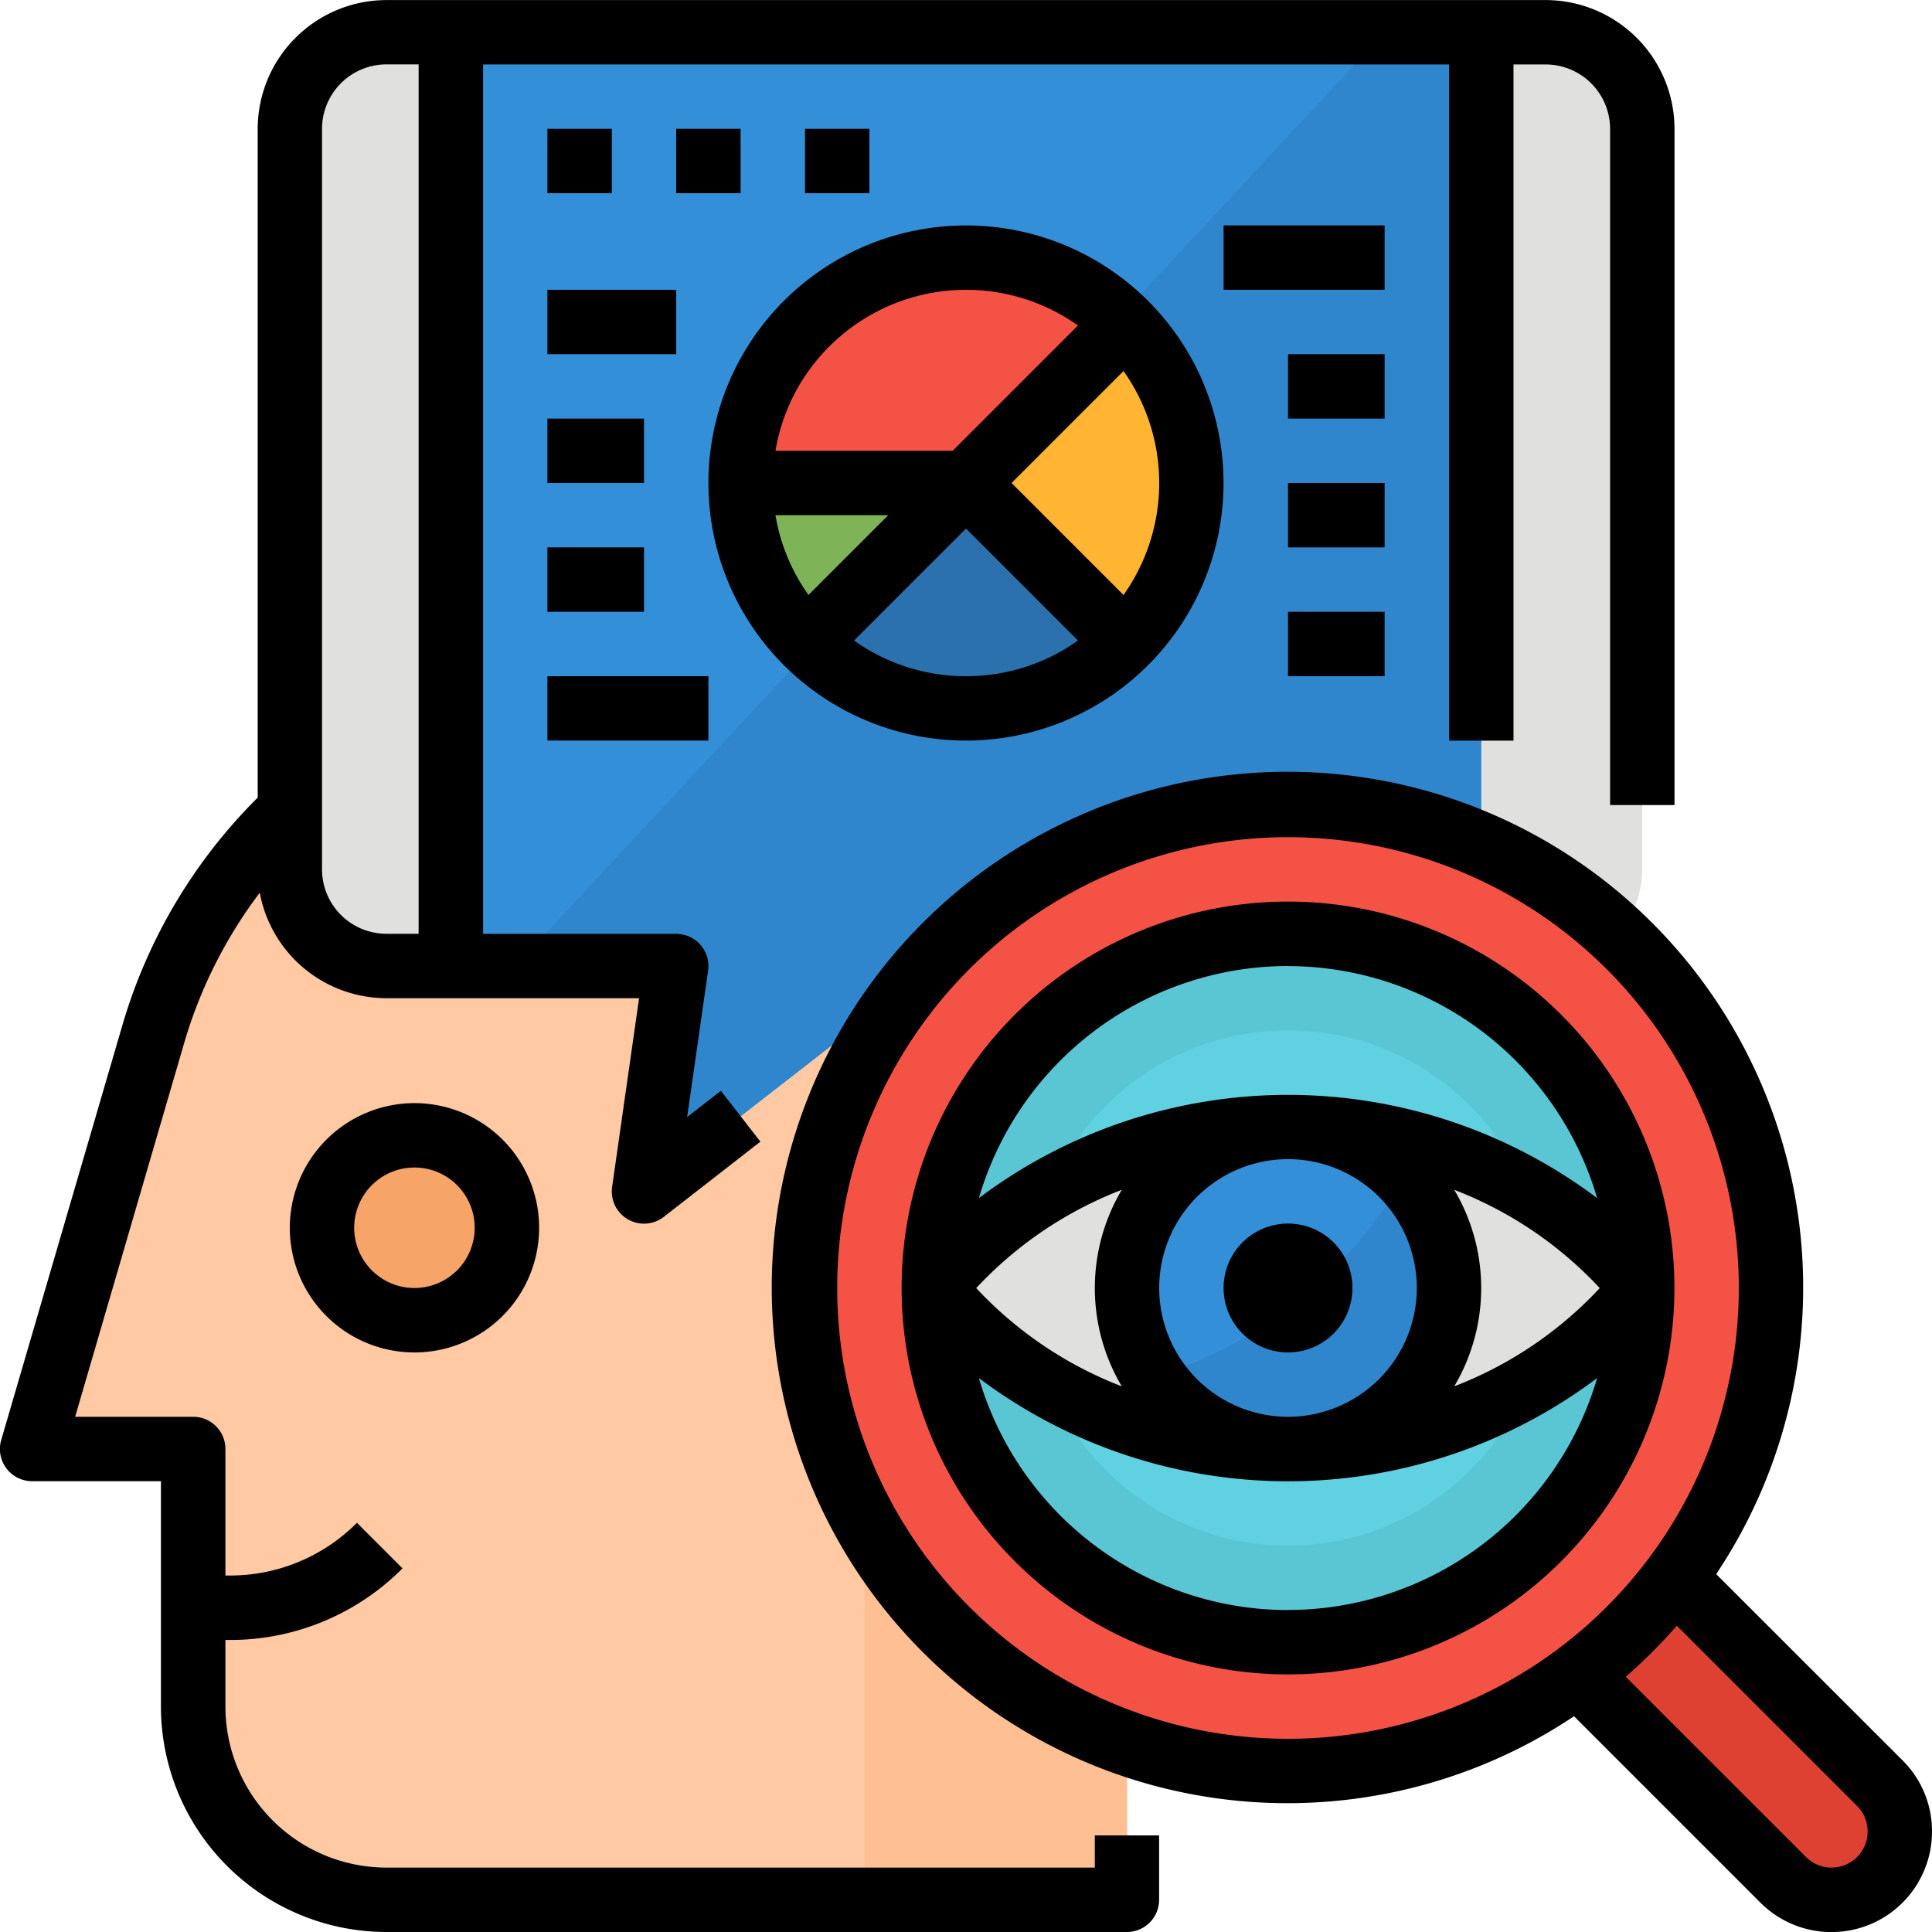 <svg xmlns="http://www.w3.org/2000/svg" width="86" height="86" viewBox="0 0 86 86">
  <g id="Filled_outline" data-name="Filled outline" transform="translate(-213.946 -211.989)">
    <path id="Trazado_117876" data-name="Trazado 117876" d="M264.113,264.2v32.352H231.146a8.6,8.6,0,0,1-8.6-8.6h0V276.489H215.38l5.389-18.478a22.114,22.114,0,0,1,43.344,6.192Z" fill="#fec9a3"/>
    <path id="Trazado_117877" data-name="Trazado 117877" d="M224.167,284.989h-1.621v-2.866h1.621a7.968,7.968,0,0,0,5.668-2.348l2.027,2.027A10.807,10.807,0,0,1,224.167,284.989Z" fill="#f7a468"/>
    <circle id="Elipse_4518" data-name="Elipse 4518" cx="4.115" cy="4.115" r="4.115" transform="translate(228.28 262.526)" fill="#f7a468"/>
    <path id="Trazado_117878" data-name="Trazado 117878" d="M264.113,264.2v32.352H252.431V263.718a24.035,24.035,0,0,0-13.2-21.456A22.118,22.118,0,0,1,264.113,264.2Z" fill="#fec093"/>
    <path id="Trazado_117879" data-name="Trazado 117879" d="M231.146,213.422a4.3,4.3,0,0,0-4.3,4.3v32.967a4.3,4.3,0,0,0,4.3,4.3h2.867V213.422Z" fill="#e0e0de"/>
    <path id="Trazado_117880" data-name="Trazado 117880" d="M282.746,213.422H279.88v41.567h2.866a4.3,4.3,0,0,0,4.3-4.3h0V217.722A4.3,4.3,0,0,0,282.746,213.422Z" fill="#e0e0de"/>
    <path id="Trazado_117881" data-name="Trazado 117881" d="M234.013,213.422v41.567h10.033l-1.433,10.033,12.9-10.033H279.88V213.422Z" fill="#348fd9"/>
    <path id="Trazado_117882" data-name="Trazado 117882" d="M236.88,254.989h7.166l-1.433,10.033,12.9-10.033H279.88V213.422h-4.3Z" fill="#3086cd"/>
    <path id="Trazado_117883" data-name="Trazado 117883" d="M264.041,226.394l-7.095,7.1,7.095,7.1a10.034,10.034,0,0,0,0-14.19Z" fill="#ffb531"/>
    <path id="Trazado_117884" data-name="Trazado 117884" d="M256.946,233.489l-7.1,7.1a10.035,10.035,0,0,0,14.19,0h0Z" fill="#2a71ad"/>
    <path id="Trazado_117885" data-name="Trazado 117885" d="M256.946,223.455a10.033,10.033,0,0,0-10.033,10.034h10.033l7.095-7.1A10,10,0,0,0,256.946,223.455Z" fill="#f35244"/>
    <path id="Trazado_117886" data-name="Trazado 117886" d="M246.913,233.489a10.008,10.008,0,0,0,2.938,7.1l7.1-7.1Z" fill="#7eb457"/>
    <path id="Trazado_117887" data-name="Trazado 117887" d="M297.622,291.365l-10.576-10.576-4.3,4.3,10.577,10.576a3.04,3.04,0,1,0,4.33-4.269Z" fill="#de4132"/>
    <circle id="Elipse_4519" data-name="Elipse 4519" cx="21.5" cy="21.5" r="21.5" transform="translate(249.78 247.822)" fill="#f35244"/>
    <circle id="Elipse_4520" data-name="Elipse 4520" cx="15.767" cy="15.767" r="15.767" transform="translate(255.513 253.555)" fill="#5ac6d4"/>
    <circle id="Elipse_4521" data-name="Elipse 4521" cx="11.467" cy="11.467" r="11.467" transform="translate(259.813 257.855)" fill="#60d1e0"/>
    <path id="Trazado_117888" data-name="Trazado 117888" d="M255.513,269.322c7.626-9.556,23.908-9.556,31.533,0C279.421,278.877,263.139,278.877,255.513,269.322Z" fill="#e0e0de"/>
    <path id="Trazado_117889" data-name="Trazado 117889" d="M278.446,269.322a7.172,7.172,0,1,1-2-4.967A7.171,7.171,0,0,1,278.446,269.322Z" fill="#348fd9"/>
    <path id="Trazado_117890" data-name="Trazado 117890" d="M278.446,269.322a7.167,7.167,0,0,1-13.134,3.969,19.305,19.305,0,0,0,11.131-8.936A7.139,7.139,0,0,1,278.446,269.322Z" fill="#3086cd"/>
    <circle id="Elipse_4522" data-name="Elipse 4522" cx="2.867" cy="2.867" r="2.867" transform="translate(268.413 266.455)" fill="#2a71ad"/>
    <path id="Trazado_117891" data-name="Trazado 117891" d="M262.68,295.122H231.146a7.174,7.174,0,0,1-7.166-7.167v-2.966h.188a10.807,10.807,0,0,0,7.694-3.187l-2.027-2.027a7.962,7.962,0,0,1-5.667,2.347h-.188v-5.633a1.434,1.434,0,0,0-1.434-1.434h-5.255l4.854-16.641a20.713,20.713,0,0,1,3.364-6.687,5.742,5.742,0,0,0,5.637,4.695h11.248l-1.2,8.4a1.434,1.434,0,0,0,2.3,1.334l4.3-3.349-1.76-2.261-1.5,1.166.932-6.518a1.433,1.433,0,0,0-1.216-1.621,1.379,1.379,0,0,0-.2-.015h-8.6v-38.7h43v30.1h2.867v-30.1h1.433a2.871,2.871,0,0,1,2.867,2.867v30.1h2.867v-30.1a5.74,5.74,0,0,0-5.734-5.733h-51.6a5.74,5.74,0,0,0-5.733,5.733v29.769a23.617,23.617,0,0,0-6.02,10.121L214,276.087a1.433,1.433,0,0,0,1.376,1.835h5.733v10.033a10.046,10.046,0,0,0,10.033,10.034h32.967a1.433,1.433,0,0,0,1.433-1.434v-2.866H262.68Zm-34.4-77.4a2.871,2.871,0,0,1,2.866-2.867h1.434v38.7h-1.434a2.87,2.87,0,0,1-2.866-2.866Z"/>
    <path id="Trazado_117892" data-name="Trazado 117892" d="M226.846,266.641a5.549,5.549,0,1,0,5.549-5.548h0A5.555,5.555,0,0,0,226.846,266.641Zm8.23,0a2.682,2.682,0,1,1-2.682-2.682A2.681,2.681,0,0,1,235.076,266.641Z"/>
    <path id="Trazado_117893" data-name="Trazado 117893" d="M238.313,217.722h2.867v2.867h-2.867Z"/>
    <path id="Trazado_117894" data-name="Trazado 117894" d="M244.046,217.722h2.867v2.867h-2.867Z"/>
    <path id="Trazado_117895" data-name="Trazado 117895" d="M249.78,217.722h2.866v2.867H249.78Z"/>
    <path id="Trazado_117896" data-name="Trazado 117896" d="M256.946,244.955a11.465,11.465,0,1,0-8.108-3.358A11.467,11.467,0,0,0,256.946,244.955Zm-3.46-10.033-3.551,3.551a8.505,8.505,0,0,1-1.47-3.551Zm3.46,7.167a8.541,8.541,0,0,1-4.984-1.589l4.984-4.984,4.985,4.984A8.542,8.542,0,0,1,256.946,242.089Zm7.012-3.616-4.984-4.984,2.393-2.394,2.591-2.59A8.613,8.613,0,0,1,263.958,238.473Zm-13.093-11.065a8.605,8.605,0,0,1,11.066-.93l-5.578,5.577h-7.888a8.53,8.53,0,0,1,2.4-4.647Z"/>
    <path id="Trazado_117897" data-name="Trazado 117897" d="M238.313,224.889h5.733v2.866h-5.733Z"/>
    <path id="Trazado_117898" data-name="Trazado 117898" d="M238.313,230.622h4.3v2.867h-4.3Z"/>
    <path id="Trazado_117899" data-name="Trazado 117899" d="M238.313,236.355h4.3v2.867h-4.3Z"/>
    <path id="Trazado_117900" data-name="Trazado 117900" d="M238.313,242.089h7.167v2.866h-7.167Z"/>
    <path id="Trazado_117901" data-name="Trazado 117901" d="M268.413,222.022h7.167v2.867h-7.167Z"/>
    <path id="Trazado_117902" data-name="Trazado 117902" d="M271.28,227.755h4.3v2.867h-4.3Z"/>
    <path id="Trazado_117903" data-name="Trazado 117903" d="M271.28,233.489h4.3v2.866h-4.3Z"/>
    <path id="Trazado_117904" data-name="Trazado 117904" d="M271.28,239.222h4.3v2.867h-4.3Z"/>
    <path id="Trazado_117905" data-name="Trazado 117905" d="M298.639,290.353l-8.3-8.295a22.956,22.956,0,1,0-6.328,6.327l8.3,8.3a4.474,4.474,0,0,0,7.635-3.155v-.009A4.44,4.44,0,0,0,298.639,290.353Zm-47.426-21.031a20.067,20.067,0,1,1,20.067,20.067A20.067,20.067,0,0,1,251.213,269.322Zm45.4,25.331a1.619,1.619,0,0,1-1.137.469,1.594,1.594,0,0,1-1.136-.469l-8.027-8.026a23.014,23.014,0,0,0,2.274-2.273l8.026,8.027a1.593,1.593,0,0,1,.469,1.136,1.618,1.618,0,0,1-.469,1.136Z"/>
    <path id="Trazado_117906" data-name="Trazado 117906" d="M288.48,269.322a17.2,17.2,0,1,0-17.2,17.2A17.2,17.2,0,0,0,288.48,269.322Zm-22.934,0a5.734,5.734,0,1,1,5.734,5.733A5.734,5.734,0,0,1,265.546,269.322ZM263.88,273.7a17.4,17.4,0,0,1-6.479-4.374,17.39,17.39,0,0,1,6.479-4.374,8.576,8.576,0,0,0,0,8.748Zm14.8-8.748a17.386,17.386,0,0,1,6.477,4.374,17.382,17.382,0,0,1-6.478,4.374,8.572,8.572,0,0,0,0-8.748Zm-7.4-9.959a14.355,14.355,0,0,1,13.76,10.328,22.9,22.9,0,0,0-27.52,0A14.355,14.355,0,0,1,271.28,254.989Zm0,28.666a14.355,14.355,0,0,1-13.76-10.328,22.9,22.9,0,0,0,27.52,0A14.355,14.355,0,0,1,271.28,283.655Z"/>
    <circle id="Elipse_4523" data-name="Elipse 4523" cx="2.867" cy="2.867" r="2.867" transform="translate(268.413 266.455)"/>
  </g>
</svg>
